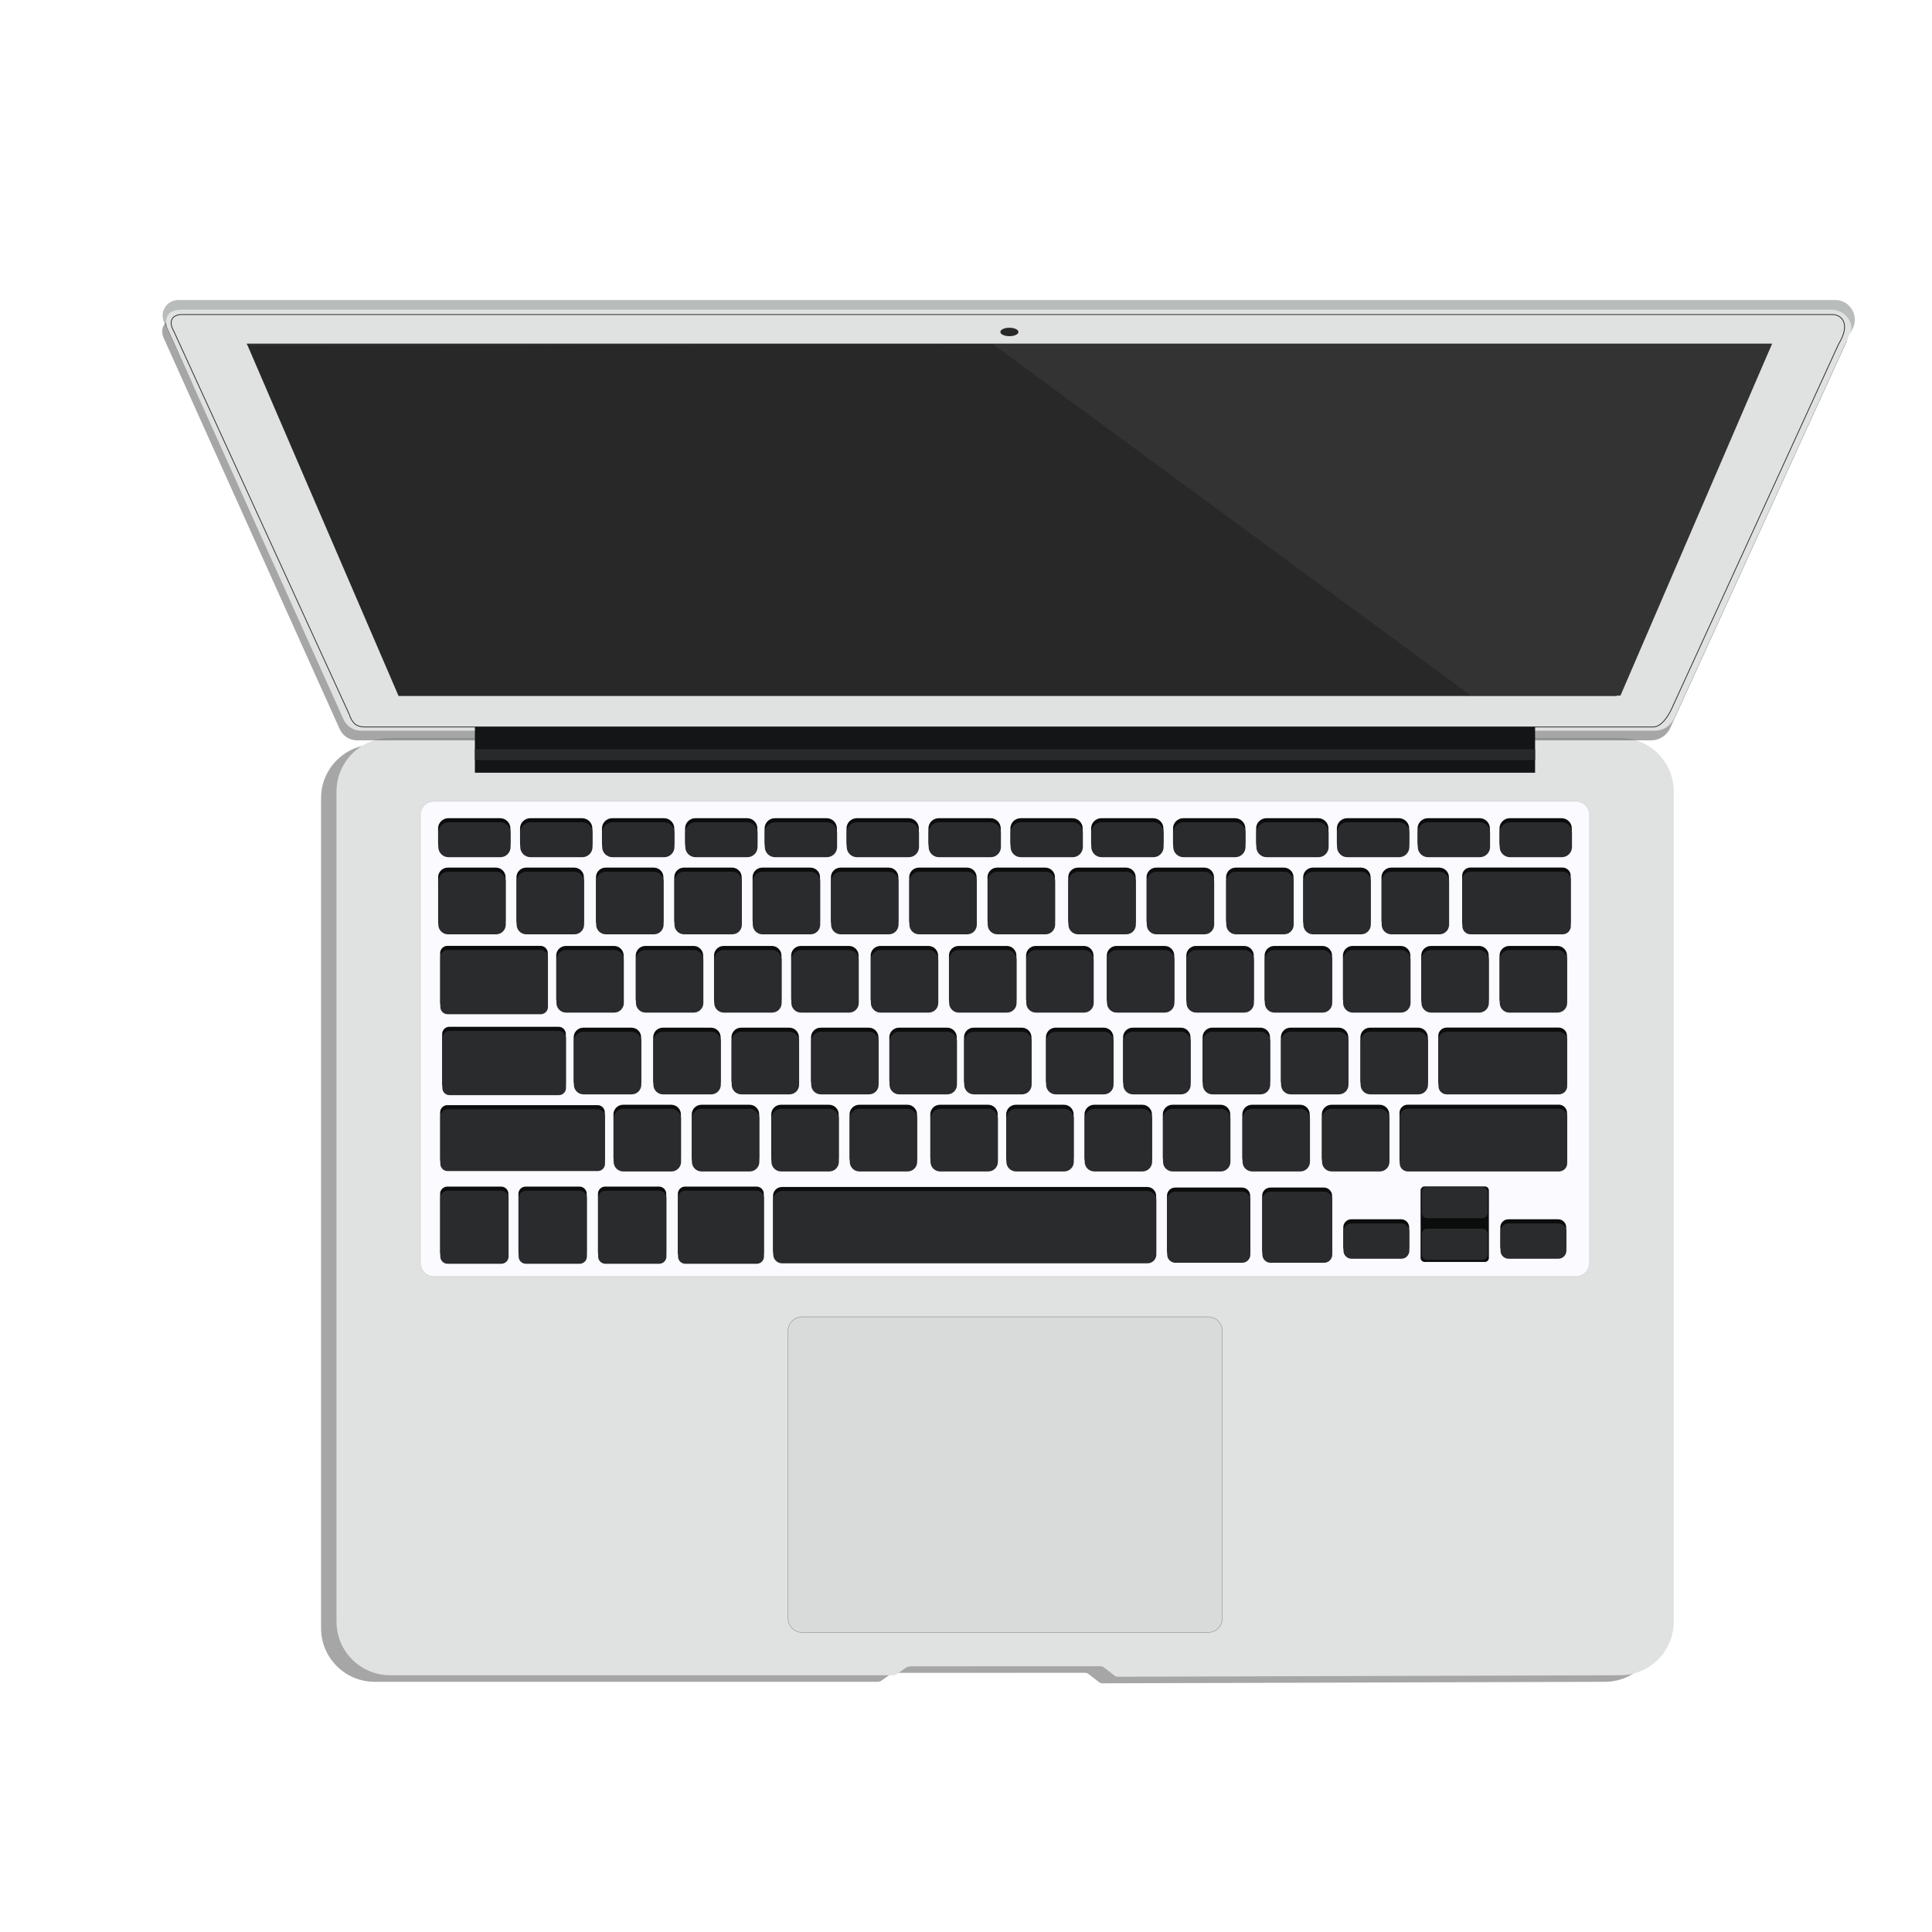 <?xml version="1.0" encoding="utf-8"?>
<!-- Generator: Adobe Illustrator 17.1.0, SVG Export Plug-In . SVG Version: 6.00 Build 0)  -->
<!DOCTYPE svg PUBLIC "-//W3C//DTD SVG 1.1//EN" "http://www.w3.org/Graphics/SVG/1.1/DTD/svg11.dtd">
<svg version="1.1" id="Layer_2" xmlns="http://www.w3.org/2000/svg" xmlns:xlink="http://www.w3.org/1999/xlink" x="0px" y="0px"
	 viewBox="0 0 5000 5000" enable-background="new 0 0 5000 5000" xml:space="preserve">
<g>
	<g opacity="0.35">
		<path d="M4153.1,4352.5l-1300,3.9c-3.2,0-6.3-1-8.8-3l-26.7-20.7c-3-2.3-6.6-3.5-10.3-3.5l-489.4,0.2c-5.4,0-10.7,1.7-15.1,4.8
			l-22.2,15.7c-2.4,1.7-5.3,2.6-8.3,2.6H969.6c-76.6,0-138.7-62.1-138.7-138.7V2065.5c0-76.6,62.1-138.7,138.7-138.7h3183.4
			c76.6,0,138.7,62.1,138.7,138.7v2148.3C4291.8,4290.4,4229.7,4352.5,4153.1,4352.5z"/>
	</g>
	<g>
		<path fill="#E0E2E1" d="M4193.1,4335.5l-1300,3.9c-3.2,0-6.3-1-8.8-3l-26.7-20.7c-3-2.3-6.6-3.5-10.3-3.5l-489.4,0.2
			c-5.4,0-10.7,1.7-15.1,4.8l-22.2,15.7c-2.4,1.7-5.3,2.6-8.3,2.6H1009.6c-76.6,0-138.7-62.1-138.7-138.7V2048.5
			c0-76.6,62.1-138.7,138.7-138.7h3183.4c76.6,0,138.7,62.1,138.7,138.7v2148.3C4331.8,4273.4,4269.7,4335.5,4193.1,4335.5z"/>
	</g>
</g>
<path fill="#D9DBDA" stroke="#7F7E7F" stroke-miterlimit="10" d="M3126.7,4224.8H2076c-20.2,0-36.6-16.4-36.6-36.6v-743.6
	c0-20.2,16.4-36.6,36.6-36.6h1050.7c20.2,0,36.6,16.4,36.6,36.6v743.6C3163.4,4208.4,3147,4224.8,3126.7,4224.8z"/>
<path fill="#FAFAFF" stroke="#C4C4C4" stroke-miterlimit="10" d="M4078.7,3303.7H1123c-19.4,0-35.1-15.7-35.1-35.1V2108.8
	c0-19.4,15.7-35.1,35.1-35.1h2955.7c19.4,0,35.1,15.7,35.1,35.1v1159.8C4113.8,3288,4098.1,3303.7,4078.7,3303.7z"/>
<path fill="#B8BCBA" d="M4713.2,989.1H496.3l-71.7-155.3c-12.4-26.8,7.2-57.4,36.7-57.4h4288.1c39.4,0,63.8,42.8,43.9,76.7
	L4713.2,989.1z"/>
<g>
	<g opacity="0.35">
		<path d="M4273.3,1916H923.9c-19,0-36.3-11.1-44.5-28.5L423.3,874.1c-3.5-7.9-4.6-16.7-2.4-25.1c6.2-22.7,29.5-22.7,49.7-22.7
			h4259.1c32.7,0,62,32.6,47.5,62.4l-455.2,996.6C4312.9,1904.1,4294,1916,4273.3,1916z"/>
	</g>
	<g>
		<path fill="#E0E2E1" d="M4283.3,1891H933.9c-19,0-36.3-11.1-44.5-28.5L433.3,849.1c-3.5-7.9-4.6-16.7-2.4-25.1
			c6.2-22.7,29.5-22.7,49.7-22.7h4259.1c32.7,0,62,32.6,47.5,62.4l-455.2,996.6C4322.9,1879.1,4304,1891,4283.3,1891z"/>
	</g>
</g>
<path fill="none" stroke="#272827" stroke-width="2" stroke-miterlimit="10" d="M4325.3,1836.2c-8.9,18.7-26.3,45.2-47,45.2H945.2
	c-0.6,0-16.3,0.7-26-7.3c-11-9.1-16-26.9-14.1-22.6L450,857.6c-19.1-33.6,5-43.5,18.3-43.5h4274.5c22.1,0.1,48.2,22.7,15.6,76.1
	L4325.3,1836.2z"/>
<polygon fill="#272827" points="4183.6,1801.2 1031.5,1801.2 638.7,889.3 4585.8,889.3 "/>
<g>
	<polygon fill="#333333" points="638.7,890.2 4585.8,890.2 4193.8,1800.2 3806.9,1800.2 2569.1,890.2 640.3,893.8 	"/>
</g>
<ellipse fill="#272827" cx="2612.3" cy="859.1" rx="23.4" ry="10.9"/>
<rect x="1229" y="1881.3" fill="#131516" width="2743.8" height="118.5"/>
<rect x="1229" y="1939" fill="#27292B" width="2743.8" height="28.1"/>
<path fill="#0B0C0C" d="M1294.4,2207.9h-134.1c-14.6,0-26.5-11.9-26.5-26.5v-37.4c0-14.6,11.9-26.5,26.5-26.5h134.1
	c14.6,0,26.5,11.9,26.5,26.5v37.4C1320.9,2196,1309.1,2207.9,1294.4,2207.9z"/>
<path fill="#0B0C0C" d="M1506.5,2207.9h-134.1c-14.6,0-26.5-11.9-26.5-26.5v-37.4c0-14.6,11.9-26.5,26.5-26.5h134.1
	c14.6,0,26.5,11.9,26.5,26.5v37.4C1533,2196,1521.1,2207.9,1506.5,2207.9z"/>
<path fill="#0B0C0C" d="M1718.5,2207.9h-134.1c-14.6,0-26.5-11.9-26.5-26.5v-37.4c0-14.6,11.9-26.5,26.5-26.5h134.1
	c14.6,0,26.5,11.9,26.5,26.5v37.4C1745,2196,1733.1,2207.9,1718.5,2207.9z"/>
<path fill="#0B0C0C" d="M1933.6,2207.9h-134.1c-14.6,0-26.5-11.9-26.5-26.5v-37.4c0-14.6,11.9-26.5,26.5-26.5h134.1
	c14.6,0,26.5,11.9,26.5,26.5v37.4C1960.1,2196,1948.3,2207.9,1933.6,2207.9z"/>
<path fill="#0B0C0C" d="M2139.4,2207.9h-134.1c-14.6,0-26.5-11.9-26.5-26.5v-37.4c0-14.6,11.9-26.5,26.5-26.5h134.1
	c14.6,0,26.5,11.9,26.5,26.5v37.4C2165.9,2196,2154,2207.9,2139.4,2207.9z"/>
<path fill="#0B0C0C" d="M2351.4,2207.9h-134.1c-14.6,0-26.5-11.9-26.5-26.5v-37.4c0-14.6,11.9-26.5,26.5-26.5h134.1
	c14.6,0,26.5,11.9,26.5,26.5v37.4C2377.9,2196,2366.1,2207.9,2351.4,2207.9z"/>
<path fill="#0B0C0C" d="M2563.4,2207.9h-134.1c-14.6,0-26.5-11.9-26.5-26.5v-37.4c0-14.6,11.9-26.5,26.5-26.5h134.1
	c14.6,0,26.5,11.9,26.5,26.5v37.4C2589.9,2196,2578.1,2207.9,2563.4,2207.9z"/>
<path fill="#0B0C0C" d="M2775.5,2207.9h-134.1c-14.6,0-26.5-11.9-26.5-26.5v-37.4c0-14.6,11.9-26.5,26.5-26.5h134.1
	c14.6,0,26.5,11.9,26.5,26.5v37.4C2802,2196,2790.1,2207.9,2775.5,2207.9z"/>
<path fill="#0B0C0C" d="M2984.4,2207.9h-134.1c-14.6,0-26.5-11.9-26.5-26.5v-37.4c0-14.6,11.9-26.5,26.5-26.5h134.1
	c14.6,0,26.5,11.9,26.5,26.5v37.4C3010.9,2196,2999,2207.9,2984.4,2207.9z"/>
<path fill="#0B0C0C" d="M3196.4,2207.9h-134.1c-14.6,0-26.5-11.9-26.5-26.5v-37.4c0-14.6,11.9-26.5,26.5-26.5h134.1
	c14.6,0,26.5,11.9,26.5,26.5v37.4C3222.9,2196,3211,2207.9,3196.4,2207.9z"/>
<path fill="#0B0C0C" d="M3411.5,2207.9h-134.1c-14.6,0-26.5-11.9-26.5-26.5v-37.4c0-14.6,11.9-26.5,26.5-26.5h134.1
	c14.6,0,26.5,11.9,26.5,26.5v37.4C3438,2196,3426.2,2207.9,3411.5,2207.9z"/>
<path fill="#0B0C0C" d="M3620.4,2207.9h-134.1c-14.6,0-26.5-11.9-26.5-26.5v-37.4c0-14.6,11.9-26.5,26.5-26.5h134.1
	c14.6,0,26.5,11.9,26.5,26.5v37.4C3646.9,2196,3635.1,2207.9,3620.4,2207.9z"/>
<path fill="#0B0C0C" d="M3829.3,2207.9h-134.1c-14.6,0-26.5-11.9-26.5-26.5v-37.4c0-14.6,11.9-26.5,26.5-26.5h134.1
	c14.6,0,26.5,11.9,26.5,26.5v37.4C3855.8,2196,3844,2207.9,3829.3,2207.9z"/>
<path fill="#0B0C0C" d="M4041.3,2207.9h-134.1c-14.6,0-26.5-11.9-26.5-26.5v-37.4c0-14.6,11.9-26.5,26.5-26.5h134.1
	c14.6,0,26.5,11.9,26.5,26.5v37.4C4067.9,2196,4056,2207.9,4041.3,2207.9z"/>
<path fill="#0B0C0C" d="M1283.5,2407.4h-124.7c-13.8,0-24.9-11.2-24.9-24.9v-112.2c0-13.8,11.2-24.9,24.9-24.9h124.7
	c13.8,0,24.9,11.2,24.9,24.9v112.2C1308.5,2396.2,1297.3,2407.4,1283.5,2407.4z"/>
<path fill="#0B0C0C" d="M2145.6,3021.1h-124.7c-13.8,0-24.9-11.2-24.9-24.9v-112.2c0-13.8,11.2-24.9,24.9-24.9h124.7
	c13.8,0,24.9,11.2,24.9,24.9v112.2C2170.6,3010,2159.4,3021.1,2145.6,3021.1z"/>
<path fill="#0B0C0C" d="M1939.9,3021.1h-124.7c-13.8,0-24.9-11.2-24.9-24.9v-112.2c0-13.8,11.2-24.9,24.9-24.9h124.7
	c13.8,0,24.9,11.2,24.9,24.9v112.2C1964.8,3010,1953.6,3021.1,1939.9,3021.1z"/>
<path fill="#0B0C0C" d="M1737.2,3021.1h-124.7c-13.8,0-24.9-11.2-24.9-24.9v-112.2c0-13.8,11.2-24.9,24.9-24.9h124.7
	c13.8,0,24.9,11.2,24.9,24.9v112.2C1762.1,3010,1751,3021.1,1737.2,3021.1z"/>
<path fill="#0B0C0C" d="M3670.3,2821.6h-124.7c-13.8,0-24.9-11.2-24.9-24.9v-112.2c0-13.8,11.2-24.9,24.9-24.9h124.7
	c13.8,0,24.9,11.2,24.9,24.9v112.2C3695.3,2810.4,3684.1,2821.6,3670.3,2821.6z"/>
<path fill="#0B0C0C" d="M3464.5,2821.6h-124.7c-13.8,0-24.9-11.2-24.9-24.9v-112.2c0-13.8,11.2-24.9,24.9-24.9h124.7
	c13.8,0,24.9,11.2,24.9,24.9v112.2C3489.5,2810.4,3478.3,2821.6,3464.5,2821.6z"/>
<path fill="#0B0C0C" d="M3261.9,2821.6h-124.7c-13.8,0-24.9-11.2-24.9-24.9v-112.2c0-13.8,11.2-24.9,24.9-24.9h124.7
	c13.8,0,24.9,11.2,24.9,24.9v112.2C3286.8,2810.4,3275.6,2821.6,3261.9,2821.6z"/>
<path fill="#0B0C0C" d="M3056.1,2821.6h-124.7c-13.8,0-24.9-11.2-24.9-24.9v-112.2c0-13.8,11.2-24.9,24.9-24.9h124.7
	c13.8,0,24.9,11.2,24.9,24.9v112.2C3081,2810.4,3069.9,2821.6,3056.1,2821.6z"/>
<path fill="#0B0C0C" d="M2856.5,2821.6h-124.7c-13.8,0-24.9-11.2-24.9-24.9v-112.2c0-13.8,11.2-24.9,24.9-24.9h124.7
	c13.8,0,24.9,11.2,24.9,24.9v112.2C2881.5,2810.4,2870.3,2821.6,2856.5,2821.6z"/>
<path fill="#0B0C0C" d="M2644.5,2821.6h-124.7c-13.8,0-24.9-11.2-24.9-24.9v-112.2c0-13.8,11.2-24.9,24.9-24.9h124.7
	c13.8,0,24.9,11.2,24.9,24.9v112.2C2669.5,2810.4,2658.3,2821.6,2644.5,2821.6z"/>
<path fill="#0B0C0C" d="M2248.5,2821.6h-124.7c-13.8,0-24.9-11.2-24.9-24.9v-112.2c0-13.8,11.2-24.9,24.9-24.9h124.7
	c13.8,0,24.9,11.2,24.9,24.9v112.2C2273.5,2810.4,2262.3,2821.6,2248.5,2821.6z"/>
<path fill="#0B0C0C" d="M2042.7,2821.6H1918c-13.8,0-24.9-11.2-24.9-24.9v-112.2c0-13.8,11.2-24.9,24.9-24.9h124.7
	c13.8,0,24.9,11.2,24.9,24.9v112.2C2067.7,2810.4,2056.5,2821.6,2042.7,2821.6z"/>
<path fill="#0B0C0C" d="M1840.1,2821.6h-124.7c-13.8,0-24.9-11.2-24.9-24.9v-112.2c0-13.8,11.2-24.9,24.9-24.9h124.7
	c13.8,0,24.9,11.2,24.9,24.9v112.2C1865,2810.4,1853.9,2821.6,1840.1,2821.6z"/>
<path fill="#0B0C0C" d="M1634.3,2821.6h-124.7c-13.8,0-24.9-11.2-24.9-24.9v-112.2c0-13.8,11.2-24.9,24.9-24.9h124.7
	c13.8,0,24.9,11.2,24.9,24.9v112.2C1659.2,2810.4,1648.1,2821.6,1634.3,2821.6z"/>
<path fill="#0B0C0C" d="M4030.4,2610.1h-124.7c-13.8,0-24.9-11.2-24.9-24.9v-112.2c0-13.8,11.2-24.9,24.9-24.9h124.7
	c13.8,0,24.9,11.2,24.9,24.9v112.2C4055.4,2598.9,4044.2,2610.1,4030.4,2610.1z"/>
<path fill="#0B0C0C" d="M3827.8,2610.1h-124.7c-13.8,0-24.9-11.2-24.9-24.9v-112.2c0-13.8,11.2-24.9,24.9-24.9h124.7
	c13.8,0,24.9,11.2,24.9,24.9v112.2C3852.7,2598.9,3841.5,2610.1,3827.8,2610.1z"/>
<path fill="#0B0C0C" d="M3625.1,2610.1h-124.7c-13.8,0-24.9-11.2-24.9-24.9v-112.2c0-13.8,11.2-24.9,24.9-24.9h124.7
	c13.8,0,24.9,11.2,24.9,24.9v112.2C3650,2598.9,3638.9,2610.1,3625.1,2610.1z"/>
<path fill="#0B0C0C" d="M3422.4,2610.1h-124.7c-13.8,0-24.9-11.2-24.9-24.9v-112.2c0-13.8,11.2-24.9,24.9-24.9h124.7
	c13.8,0,24.9,11.2,24.9,24.9v112.2C3447.4,2598.9,3436.2,2610.1,3422.4,2610.1z"/>
<path fill="#0B0C0C" d="M3219.8,2610.1h-124.7c-13.8,0-24.9-11.2-24.9-24.9v-112.2c0-13.8,11.2-24.9,24.9-24.9h124.7
	c13.8,0,24.9,11.2,24.9,24.9v112.2C3244.7,2598.9,3233.5,2610.1,3219.8,2610.1z"/>
<path fill="#0B0C0C" d="M3014,2610.1h-124.7c-13.8,0-24.9-11.2-24.9-24.9v-112.2c0-13.8,11.2-24.9,24.9-24.9H3014
	c13.8,0,24.9,11.2,24.9,24.9v112.2C3038.9,2598.9,3027.8,2610.1,3014,2610.1z"/>
<path fill="#0B0C0C" d="M2805.1,2610.1h-124.7c-13.8,0-24.9-11.2-24.9-24.9v-112.2c0-13.8,11.2-24.9,24.9-24.9h124.7
	c13.8,0,24.9,11.2,24.9,24.9v112.2C2830,2598.9,2818.9,2610.1,2805.1,2610.1z"/>
<path fill="#0B0C0C" d="M2605.5,2610.1h-124.7c-13.8,0-24.9-11.2-24.9-24.9v-112.2c0-13.8,11.2-24.9,24.9-24.9h124.7
	c13.8,0,24.9,11.2,24.9,24.9v112.2C2630.5,2598.9,2619.3,2610.1,2605.5,2610.1z"/>
<path fill="#0B0C0C" d="M2402.9,2610.1h-124.7c-13.8,0-24.9-11.2-24.9-24.9v-112.2c0-13.8,11.2-24.9,24.9-24.9h124.7
	c13.8,0,24.9,11.2,24.9,24.9v112.2C2427.8,2598.9,2416.6,2610.1,2402.9,2610.1z"/>
<path fill="#0B0C0C" d="M2197.1,2610.1h-124.7c-13.8,0-24.9-11.2-24.9-24.9v-112.2c0-13.8,11.2-24.9,24.9-24.9h124.7
	c13.8,0,24.9,11.2,24.9,24.9v112.2C2222,2598.9,2210.9,2610.1,2197.1,2610.1z"/>
<path fill="#0B0C0C" d="M1997.5,2610.1h-124.7c-13.8,0-24.9-11.2-24.9-24.9v-112.2c0-13.8,11.2-24.9,24.9-24.9h124.7
	c13.8,0,24.9,11.2,24.9,24.9v112.2C2022.5,2598.9,2011.3,2610.1,1997.5,2610.1z"/>
<path fill="#0B0C0C" d="M1794.9,2610.1h-124.7c-13.8,0-24.9-11.2-24.9-24.9v-112.2c0-13.8,11.2-24.9,24.9-24.9h124.7
	c13.8,0,24.9,11.2,24.9,24.9v112.2C1819.8,2598.9,1808.6,2610.1,1794.9,2610.1z"/>
<path fill="#0B0C0C" d="M1589.1,2610.1h-124.7c-13.8,0-24.9-11.2-24.9-24.9v-112.2c0-13.8,11.2-24.9,24.9-24.9h124.7
	c13.8,0,24.9,11.2,24.9,24.9v112.2C1614,2598.9,1602.9,2610.1,1589.1,2610.1z"/>
<path fill="#0B0C0C" d="M3724.9,2407.4h-124.7c-13.8,0-24.9-11.2-24.9-24.9v-112.2c0-13.8,11.2-24.9,24.9-24.9h124.7
	c13.8,0,24.9,11.2,24.9,24.9v112.2C3749.8,2396.2,3738.7,2407.4,3724.9,2407.4z"/>
<path fill="#0B0C0C" d="M3522.2,2407.4h-124.7c-13.8,0-24.9-11.2-24.9-24.9v-112.2c0-13.8,11.2-24.9,24.9-24.9h124.7
	c13.8,0,24.9,11.2,24.9,24.9v112.2C3547.2,2396.2,3536,2407.4,3522.2,2407.4z"/>
<path fill="#0B0C0C" d="M3322.7,2407.4h-124.7c-13.8,0-24.9-11.2-24.9-24.9v-112.2c0-13.8,11.2-24.9,24.9-24.9h124.7
	c13.8,0,24.9,11.2,24.9,24.9v112.2C3347.6,2396.2,3336.4,2407.4,3322.7,2407.4z"/>
<path fill="#0B0C0C" d="M3116.9,2407.4h-124.7c-13.8,0-24.9-11.2-24.9-24.9v-112.2c0-13.8,11.2-24.9,24.9-24.9h124.7
	c13.8,0,24.9,11.2,24.9,24.9v112.2C3141.8,2396.2,3130.7,2407.4,3116.9,2407.4z"/>
<path fill="#0B0C0C" d="M2914.2,2407.4h-124.7c-13.8,0-24.9-11.2-24.9-24.9v-112.2c0-13.8,11.2-24.9,24.9-24.9h124.7
	c13.8,0,24.9,11.2,24.9,24.9v112.2C2939.2,2396.2,2928,2407.4,2914.2,2407.4z"/>
<path fill="#0B0C0C" d="M2705.3,2407.4h-124.7c-13.8,0-24.9-11.2-24.9-24.9v-112.2c0-13.8,11.2-24.9,24.9-24.9h124.7
	c13.8,0,24.9,11.2,24.9,24.9v112.2C2730.3,2396.2,2719.1,2407.4,2705.3,2407.4z"/>
<path fill="#0B0C0C" d="M2502.6,2407.4h-124.7c-13.8,0-24.9-11.2-24.9-24.9v-112.2c0-13.8,11.2-24.9,24.9-24.9h124.7
	c13.8,0,24.9,11.2,24.9,24.9v112.2C2527.6,2396.2,2516.4,2407.4,2502.6,2407.4z"/>
<path fill="#0B0C0C" d="M2300,2407.4h-124.7c-13.8,0-24.9-11.2-24.9-24.9v-112.2c0-13.8,11.2-24.9,24.9-24.9H2300
	c13.8,0,24.9,11.2,24.9,24.9v112.2C2324.9,2396.2,2313.7,2407.4,2300,2407.4z"/>
<path fill="#0B0C0C" d="M2097.3,2407.4h-124.7c-13.8,0-24.9-11.2-24.9-24.9v-112.2c0-13.8,11.2-24.9,24.9-24.9h124.7
	c13.8,0,24.9,11.2,24.9,24.9v112.2C2122.3,2396.2,2111.1,2407.4,2097.3,2407.4z"/>
<path fill="#0B0C0C" d="M1894.6,2407.4h-124.7c-13.8,0-24.9-11.2-24.9-24.9v-112.2c0-13.8,11.2-24.9,24.9-24.9h124.7
	c13.8,0,24.9,11.2,24.9,24.9v112.2C1919.6,2396.2,1908.4,2407.4,1894.6,2407.4z"/>
<path fill="#0B0C0C" d="M1692,2407.4h-124.7c-13.8,0-24.9-11.2-24.9-24.9v-112.2c0-13.8,11.2-24.9,24.9-24.9H1692
	c13.8,0,24.9,11.2,24.9,24.9v112.2C1716.9,2396.2,1705.7,2407.4,1692,2407.4z"/>
<path fill="#0B0C0C" d="M1486.2,2407.4h-124.7c-13.8,0-24.9-11.2-24.9-24.9v-112.2c0-13.8,11.2-24.9,24.9-24.9h124.7
	c13.8,0,24.9,11.2,24.9,24.9v112.2C1511.1,2396.2,1500,2407.4,1486.2,2407.4z"/>
<path fill="#0B0C0C" d="M2451.2,2821.6h-124.7c-13.8,0-24.9-11.2-24.9-24.9v-112.2c0-13.8,11.2-24.9,24.9-24.9h124.7
	c13.8,0,24.9,11.2,24.9,24.9v112.2C2476.1,2810.4,2465,2821.6,2451.2,2821.6z"/>
<path fill="#0B0C0C" d="M3570.5,3021.1h-124.7c-13.8,0-24.9-11.2-24.9-24.9v-112.2c0-13.8,11.2-24.9,24.9-24.9h124.7
	c13.8,0,24.9,11.2,24.9,24.9v112.2C3595.5,3010,3584.3,3021.1,3570.5,3021.1z"/>
<path fill="#0B0C0C" d="M3364.8,3021.1H3240c-13.8,0-24.9-11.2-24.9-24.9v-112.2c0-13.8,11.2-24.9,24.9-24.9h124.7
	c13.8,0,24.9,11.2,24.9,24.9v112.2C3389.7,3010,3378.5,3021.1,3364.8,3021.1z"/>
<path fill="#0B0C0C" d="M3159,3021.1h-124.7c-13.8,0-24.9-11.2-24.9-24.9v-112.2c0-13.8,11.2-24.9,24.9-24.9H3159
	c13.8,0,24.9,11.2,24.9,24.9v112.2C3183.9,3010,3172.7,3021.1,3159,3021.1z"/>
<path fill="#0B0C0C" d="M2956.3,3021.1h-124.7c-13.8,0-24.9-11.2-24.9-24.9v-112.2c0-13.8,11.2-24.9,24.9-24.9h124.7
	c13.8,0,24.9,11.2,24.9,24.9v112.2C2981.2,3010,2970.1,3021.1,2956.3,3021.1z"/>
<path fill="#0B0C0C" d="M2753.6,3021.1h-124.7c-13.8,0-24.9-11.2-24.9-24.9v-112.2c0-13.8,11.2-24.9,24.9-24.9h124.7
	c13.8,0,24.9,11.2,24.9,24.9v112.2C2778.6,3010,2767.4,3021.1,2753.6,3021.1z"/>
<path fill="#0B0C0C" d="M2557.2,3021.1h-124.7c-13.8,0-24.9-11.2-24.9-24.9v-112.2c0-13.8,11.2-24.9,24.9-24.9h124.7
	c13.8,0,24.9,11.2,24.9,24.9v112.2C2582.1,3010,2571,3021.1,2557.2,3021.1z"/>
<path fill="#0B0C0C" d="M2348.3,3021.1h-124.7c-13.8,0-24.9-11.2-24.9-24.9v-112.2c0-13.8,11.2-24.9,24.9-24.9h124.7
	c13.8,0,24.9,11.2,24.9,24.9v112.2C2373.2,3010,2362.1,3021.1,2348.3,3021.1z"/>
<path fill="#0B0C0C" d="M2969.1,3259h-945.5c-12.7,0-23-10.3-23-23v-141.1c0-12.7,10.3-23,23-23h945.5c12.7,0,23,10.3,23,23V3236
	C2992.1,3248.7,2981.8,3259,2969.1,3259z"/>
<path fill="#0B0C0C" d="M1398.9,2614.2h-241.1c-10.3,0-18.7-8.4-18.7-18.7v-128.9c0-10.3,8.4-18.7,18.7-18.7h241.1
	c10.3,0,18.7,8.4,18.7,18.7v128.9C1417.6,2605.9,1409.2,2614.2,1398.9,2614.2z"/>
<path fill="#0B0C0C" d="M1446.1,2823.7h-283.6c-10.1,0-18.2-8.4-18.2-18.7v-128.9c0-10.3,8.2-18.7,18.2-18.7h283.6
	c10.1,0,18.2,8.4,18.2,18.7V2805C1464.4,2815.3,1456.2,2823.7,1446.1,2823.7z"/>
<path fill="#0B0C0C" d="M1546.5,3020.1h-388.7c-10.3,0-18.7-8.4-18.7-18.7v-122.6c0-10.3,8.4-18.7,18.7-18.7h388.7
	c10.3,0,18.7,8.4,18.7,18.7v122.6C1565.2,3011.7,1556.8,3020.1,1546.5,3020.1z"/>
<path fill="#0B0C0C" d="M1297,3260h-139.3c-10.3,0-18.7-8.4-18.7-18.7v-151.7c0-10.3,8.4-18.7,18.7-18.7H1297
	c10.3,0,18.7,8.4,18.7,18.7v151.7C1315.7,3251.6,1307.4,3260,1297,3260z"/>
<path fill="#0B0C0C" d="M1705.5,3260h-139.3c-10.3,0-18.7-8.4-18.7-18.7v-151.7c0-10.3,8.4-18.7,18.7-18.7h139.3
	c10.3,0,18.7,8.4,18.7,18.7v151.7C1724.2,3251.6,1715.8,3260,1705.5,3260z"/>
<path fill="#0B0C0C" d="M1499.7,3260h-139.3c-10.3,0-18.7-8.4-18.7-18.7v-151.7c0-10.3,8.4-18.7,18.7-18.7h139.3
	c10.3,0,18.7,8.4,18.7,18.7v151.7C1518.4,3251.6,1510,3260,1499.7,3260z"/>
<path fill="#0B0C0C" d="M1958,3260h-185c-10.3,0-18.7-8.4-18.7-18.7v-151.7c0-10.3,8.4-18.7,18.7-18.7h185
	c10.3,0,18.7,8.4,18.7,18.7v151.7C1976.7,3251.6,1968.4,3260,1958,3260z"/>
<path fill="#0B0C0C" d="M4043.7,2407.4h-238.5c-11.6,0-21.1-9.4-21.1-21.1v-120c0-11.6,9.4-21.1,21.1-21.1h238.5
	c11.6,0,21.1,9.4,21.1,21.1v120C4064.7,2398,4055.3,2407.4,4043.7,2407.4z"/>
<path fill="#0B0C0C" d="M4033.7,2821.6h-289.8c-12,0-21.6-9.4-21.6-21.1v-120c0-11.6,9.7-21.1,21.6-21.1h289.8
	c12,0,21.6,9.4,21.6,21.1v120C4055.4,2812.2,4045.7,2821.6,4033.7,2821.6z"/>
<path fill="#0B0C0C" d="M4034.3,3021.1h-391.3c-11.6,0-21.1-9.4-21.1-21.1v-120c0-11.6,9.4-21.1,21.1-21.1h391.3
	c11.6,0,21.1,9.4,21.1,21.1v120C4055.4,3011.7,4045.9,3021.1,4034.3,3021.1z"/>
<path fill="#0B0C0C" d="M3214.3,3257.4h-173c-11.6,0-21.1-9.4-21.1-21.1v-141.8c0-11.6,9.4-21.1,21.1-21.1h173
	c11.6,0,21.1,9.4,21.1,21.1v141.8C3235.4,3248,3225.9,3257.4,3214.3,3257.4z"/>
<path fill="#0B0C0C" d="M3426.3,3257.4h-138.7c-11.6,0-21.1-9.4-21.1-21.1v-141.8c0-11.6,9.4-21.1,21.1-21.1h138.7
	c11.6,0,21.1,9.4,21.1,21.1v141.8C3447.4,3248,3437.9,3257.4,3426.3,3257.4z"/>
<path fill="#0B0C0C" d="M4032.5,3247h-128.9c-11.5,0-20.8-9.3-20.8-20.8v-49.9c0-11.5,9.3-20.8,20.8-20.8h128.9
	c11.5,0,20.8,9.3,20.8,20.8v49.9C4053.3,3237.7,4044,3247,4032.5,3247z"/>
<path fill="#0B0C0C" d="M3626.1,3247h-128.9c-11.5,0-20.8-9.3-20.8-20.8v-49.9c0-11.5,9.3-20.8,20.8-20.8h128.9
	c11.5,0,20.8,9.3,20.8,20.8v49.9C3646.9,3237.7,3637.6,3247,3626.1,3247z"/>
<path fill="#0B0C0C" d="M3842.8,3265.9h-155.9c-5.7,0-10.4-4.7-10.4-10.4v-174.6c0-5.7,4.7-10.4,10.4-10.4h155.9
	c5.7,0,10.4,4.7,10.4,10.4v174.6C3853.2,3261.3,3848.6,3265.9,3842.8,3265.9z"/>
<path fill="#292B2C" d="M1294.9,2218.4h-134.1c-14.6,0-26.5-11.9-26.5-26.5v-37.4c0-14.6,11.9-26.5,26.5-26.5h134.1
	c14.6,0,26.5,11.9,26.5,26.5v37.4C1321.4,2206.6,1309.6,2218.4,1294.9,2218.4z"/>
<path fill="#292B2C" d="M1507,2218.4h-134.1c-14.6,0-26.5-11.9-26.5-26.5v-37.4c0-14.6,11.9-26.5,26.5-26.5H1507
	c14.6,0,26.5,11.9,26.5,26.5v37.4C1533.5,2206.6,1521.6,2218.4,1507,2218.4z"/>
<path fill="#292B2C" d="M1719,2218.4h-134.1c-14.6,0-26.5-11.9-26.5-26.5v-37.4c0-14.6,11.9-26.5,26.5-26.5H1719
	c14.6,0,26.5,11.9,26.5,26.5v37.4C1745.5,2206.6,1733.6,2218.4,1719,2218.4z"/>
<path fill="#292B2C" d="M1934.1,2218.4H1800c-14.6,0-26.5-11.9-26.5-26.5v-37.4c0-14.6,11.9-26.5,26.5-26.5h134.1
	c14.6,0,26.5,11.9,26.5,26.5v37.4C1960.6,2206.6,1948.7,2218.4,1934.1,2218.4z"/>
<path fill="#292B2C" d="M2139.9,2218.4h-134.1c-14.6,0-26.5-11.9-26.5-26.5v-37.4c0-14.6,11.9-26.5,26.5-26.5h134.1
	c14.6,0,26.5,11.9,26.5,26.5v37.4C2166.4,2206.6,2154.5,2218.4,2139.9,2218.4z"/>
<path fill="#292B2C" d="M2351.9,2218.4h-134.1c-14.6,0-26.5-11.9-26.5-26.5v-37.4c0-14.6,11.9-26.5,26.5-26.5h134.1
	c14.6,0,26.5,11.9,26.5,26.5v37.4C2378.4,2206.6,2366.6,2218.4,2351.9,2218.4z"/>
<path fill="#292B2C" d="M2563.9,2218.4h-134.1c-14.6,0-26.5-11.9-26.5-26.5v-37.4c0-14.6,11.9-26.5,26.5-26.5h134.1
	c14.6,0,26.5,11.9,26.5,26.5v37.4C2590.4,2206.6,2578.6,2218.4,2563.9,2218.4z"/>
<path fill="#292B2C" d="M2776,2218.4h-134.1c-14.6,0-26.5-11.9-26.5-26.5v-37.4c0-14.6,11.9-26.5,26.5-26.5H2776
	c14.6,0,26.5,11.9,26.5,26.5v37.4C2802.5,2206.6,2790.6,2218.4,2776,2218.4z"/>
<path fill="#292B2C" d="M2984.9,2218.4h-134.1c-14.6,0-26.5-11.9-26.5-26.5v-37.4c0-14.6,11.9-26.5,26.5-26.5h134.1
	c14.6,0,26.5,11.9,26.5,26.5v37.4C3011.4,2206.6,2999.5,2218.4,2984.9,2218.4z"/>
<path fill="#292B2C" d="M3196.9,2218.4h-134.1c-14.6,0-26.5-11.9-26.5-26.5v-37.4c0-14.6,11.9-26.5,26.5-26.5h134.1
	c14.6,0,26.5,11.9,26.5,26.5v37.4C3223.4,2206.6,3211.5,2218.4,3196.9,2218.4z"/>
<path fill="#292B2C" d="M3412,2218.4h-134.1c-14.6,0-26.5-11.9-26.5-26.5v-37.4c0-14.6,11.9-26.5,26.5-26.5H3412
	c14.6,0,26.5,11.9,26.5,26.5v37.4C3438.5,2206.6,3426.7,2218.4,3412,2218.4z"/>
<path fill="#292B2C" d="M3620.9,2218.4h-134.1c-14.6,0-26.5-11.9-26.5-26.5v-37.4c0-14.6,11.9-26.5,26.5-26.5h134.1
	c14.6,0,26.5,11.9,26.5,26.5v37.4C3647.4,2206.6,3635.6,2218.4,3620.9,2218.4z"/>
<path fill="#292B2C" d="M3829.8,2218.4h-134.1c-14.6,0-26.5-11.9-26.5-26.5v-37.4c0-14.6,11.9-26.5,26.5-26.5h134.1
	c14.6,0,26.5,11.9,26.5,26.5v37.4C3856.3,2206.6,3844.5,2218.4,3829.8,2218.4z"/>
<path fill="#292B2C" d="M4041.8,2218.4h-134.1c-14.6,0-26.5-11.9-26.5-26.5v-37.4c0-14.6,11.9-26.5,26.5-26.5h134.1
	c14.6,0,26.5,11.9,26.5,26.5v37.4C4068.3,2206.6,4056.5,2218.4,4041.8,2218.4z"/>
<path fill="#292B2C" d="M1284,2418h-124.7c-13.8,0-24.9-11.2-24.9-24.9v-112.2c0-13.8,11.2-24.9,24.9-24.9H1284
	c13.8,0,24.9,11.2,24.9,24.9V2393C1309,2406.8,1297.8,2418,1284,2418z"/>
<path fill="#292B2C" d="M2146.1,3031.7h-124.7c-13.8,0-24.9-11.2-24.9-24.9v-112.2c0-13.8,11.2-24.9,24.9-24.9h124.7
	c13.8,0,24.9,11.2,24.9,24.9v112.2C2171.1,3020.5,2159.9,3031.7,2146.1,3031.7z"/>
<path fill="#292B2C" d="M1940.3,3031.7h-124.7c-13.8,0-24.9-11.2-24.9-24.9v-112.2c0-13.8,11.2-24.9,24.9-24.9h124.7
	c13.8,0,24.9,11.2,24.9,24.9v112.2C1965.3,3020.5,1954.1,3031.7,1940.3,3031.7z"/>
<path fill="#292B2C" d="M1737.7,3031.7H1613c-13.8,0-24.9-11.2-24.9-24.9v-112.2c0-13.8,11.2-24.9,24.9-24.9h124.7
	c13.8,0,24.9,11.2,24.9,24.9v112.2C1762.6,3020.5,1751.5,3031.7,1737.7,3031.7z"/>
<path fill="#292B2C" d="M3670.8,2832.2h-124.7c-13.8,0-24.9-11.2-24.9-24.9V2695c0-13.8,11.2-24.9,24.9-24.9h124.7
	c13.8,0,24.9,11.2,24.9,24.9v112.2C3695.8,2821,3684.6,2832.2,3670.8,2832.2z"/>
<path fill="#292B2C" d="M3465,2832.2h-124.7c-13.8,0-24.9-11.2-24.9-24.9V2695c0-13.8,11.2-24.9,24.9-24.9H3465
	c13.8,0,24.9,11.2,24.9,24.9v112.2C3490,2821,3478.8,2832.2,3465,2832.2z"/>
<path fill="#292B2C" d="M3262.4,2832.2h-124.7c-13.8,0-24.9-11.2-24.9-24.9V2695c0-13.8,11.2-24.9,24.9-24.9h124.7
	c13.8,0,24.9,11.2,24.9,24.9v112.2C3287.3,2821,3276.1,2832.2,3262.4,2832.2z"/>
<path fill="#292B2C" d="M3056.6,2832.2h-124.7c-13.8,0-24.9-11.2-24.9-24.9V2695c0-13.8,11.2-24.9,24.9-24.9h124.7
	c13.8,0,24.9,11.2,24.9,24.9v112.2C3081.5,2821,3070.3,2832.2,3056.6,2832.2z"/>
<path fill="#292B2C" d="M2857,2832.2h-124.7c-13.8,0-24.9-11.2-24.9-24.9V2695c0-13.8,11.2-24.9,24.9-24.9H2857
	c13.8,0,24.9,11.2,24.9,24.9v112.2C2882,2821,2870.8,2832.2,2857,2832.2z"/>
<path fill="#292B2C" d="M2645,2832.2h-124.7c-13.8,0-24.9-11.2-24.9-24.9V2695c0-13.8,11.2-24.9,24.9-24.9H2645
	c13.8,0,24.9,11.2,24.9,24.9v112.2C2669.9,2821,2658.8,2832.2,2645,2832.2z"/>
<path fill="#292B2C" d="M2249,2832.2h-124.7c-13.8,0-24.9-11.2-24.9-24.9V2695c0-13.8,11.2-24.9,24.9-24.9H2249
	c13.8,0,24.9,11.2,24.9,24.9v112.2C2274,2821,2262.8,2832.2,2249,2832.2z"/>
<path fill="#292B2C" d="M2043.2,2832.2h-124.7c-13.8,0-24.9-11.2-24.9-24.9V2695c0-13.8,11.2-24.9,24.9-24.9h124.7
	c13.8,0,24.9,11.2,24.9,24.9v112.2C2068.2,2821,2057,2832.2,2043.2,2832.2z"/>
<path fill="#292B2C" d="M1840.6,2832.2h-124.7c-13.8,0-24.9-11.2-24.9-24.9V2695c0-13.8,11.2-24.9,24.9-24.9h124.7
	c13.8,0,24.9,11.2,24.9,24.9v112.2C1865.5,2821,1854.3,2832.2,1840.6,2832.2z"/>
<path fill="#292B2C" d="M1634.8,2832.2h-124.7c-13.8,0-24.9-11.2-24.9-24.9V2695c0-13.8,11.2-24.9,24.9-24.9h124.7
	c13.8,0,24.9,11.2,24.9,24.9v112.2C1659.7,2821,1648.6,2832.2,1634.8,2832.2z"/>
<path fill="#292B2C" d="M4030.9,2620.6h-124.7c-13.8,0-24.9-11.2-24.9-24.9v-112.2c0-13.8,11.2-24.9,24.9-24.9h124.7
	c13.8,0,24.9,11.2,24.9,24.9v112.2C4055.9,2609.5,4044.7,2620.6,4030.9,2620.6z"/>
<path fill="#292B2C" d="M3828.3,2620.6h-124.7c-13.8,0-24.9-11.2-24.9-24.9v-112.2c0-13.8,11.2-24.9,24.9-24.9h124.7
	c13.8,0,24.9,11.2,24.9,24.9v112.2C3853.2,2609.5,3842,2620.6,3828.3,2620.6z"/>
<path fill="#292B2C" d="M3625.6,2620.6h-124.7c-13.8,0-24.9-11.2-24.9-24.9v-112.2c0-13.8,11.2-24.9,24.9-24.9h124.7
	c13.8,0,24.9,11.2,24.9,24.9v112.2C3650.5,2609.5,3639.4,2620.6,3625.6,2620.6z"/>
<path fill="#292B2C" d="M3422.9,2620.6h-124.7c-13.8,0-24.9-11.2-24.9-24.9v-112.2c0-13.8,11.2-24.9,24.9-24.9h124.7
	c13.8,0,24.9,11.2,24.9,24.9v112.2C3447.9,2609.5,3436.7,2620.6,3422.9,2620.6z"/>
<path fill="#292B2C" d="M3220.3,2620.6h-124.7c-13.8,0-24.9-11.2-24.9-24.9v-112.2c0-13.8,11.2-24.9,24.9-24.9h124.7
	c13.8,0,24.9,11.2,24.9,24.9v112.2C3245.2,2609.5,3234,2620.6,3220.3,2620.6z"/>
<path fill="#292B2C" d="M3014.5,2620.6h-124.7c-13.8,0-24.9-11.2-24.9-24.9v-112.2c0-13.8,11.2-24.9,24.9-24.9h124.7
	c13.8,0,24.9,11.2,24.9,24.9v112.2C3039.4,2609.5,3028.3,2620.6,3014.5,2620.6z"/>
<path fill="#292B2C" d="M2805.6,2620.6h-124.7c-13.8,0-24.9-11.2-24.9-24.9v-112.2c0-13.8,11.2-24.9,24.9-24.9h124.7
	c13.8,0,24.9,11.2,24.9,24.9v112.2C2830.5,2609.5,2819.4,2620.6,2805.6,2620.6z"/>
<path fill="#292B2C" d="M2606,2620.6h-124.7c-13.8,0-24.9-11.2-24.9-24.9v-112.2c0-13.8,11.2-24.9,24.9-24.9H2606
	c13.8,0,24.9,11.2,24.9,24.9v112.2C2631,2609.5,2619.8,2620.6,2606,2620.6z"/>
<path fill="#292B2C" d="M2403.4,2620.6h-124.7c-13.8,0-24.9-11.2-24.9-24.9v-112.2c0-13.8,11.2-24.9,24.9-24.9h124.7
	c13.8,0,24.9,11.2,24.9,24.9v112.2C2428.3,2609.5,2417.1,2620.6,2403.4,2620.6z"/>
<path fill="#292B2C" d="M2197.6,2620.6h-124.7c-13.8,0-24.9-11.2-24.9-24.9v-112.2c0-13.8,11.2-24.9,24.9-24.9h124.7
	c13.8,0,24.9,11.2,24.9,24.9v112.2C2222.5,2609.5,2211.4,2620.6,2197.6,2620.6z"/>
<path fill="#292B2C" d="M1998,2620.6h-124.7c-13.8,0-24.9-11.2-24.9-24.9v-112.2c0-13.8,11.2-24.9,24.9-24.9H1998
	c13.8,0,24.9,11.2,24.9,24.9v112.2C2023,2609.5,2011.8,2620.6,1998,2620.6z"/>
<path fill="#292B2C" d="M1795.4,2620.6h-124.7c-13.8,0-24.9-11.2-24.9-24.9v-112.2c0-13.8,11.2-24.9,24.9-24.9h124.7
	c13.8,0,24.9,11.2,24.9,24.9v112.2C1820.3,2609.5,1809.1,2620.6,1795.4,2620.6z"/>
<path fill="#292B2C" d="M1589.6,2620.6h-124.7c-13.8,0-24.9-11.2-24.9-24.9v-112.2c0-13.8,11.2-24.9,24.9-24.9h124.7
	c13.8,0,24.9,11.2,24.9,24.9v112.2C1614.5,2609.5,1603.4,2620.6,1589.6,2620.6z"/>
<path fill="#292B2C" d="M3725.4,2418h-124.7c-13.8,0-24.9-11.2-24.9-24.9v-112.2c0-13.8,11.2-24.9,24.9-24.9h124.7
	c13.8,0,24.9,11.2,24.9,24.9V2393C3750.3,2406.8,3739.1,2418,3725.4,2418z"/>
<path fill="#292B2C" d="M3522.7,2418H3398c-13.8,0-24.9-11.2-24.9-24.9v-112.2c0-13.8,11.2-24.9,24.9-24.9h124.7
	c13.8,0,24.9,11.2,24.9,24.9V2393C3547.7,2406.8,3536.5,2418,3522.7,2418z"/>
<path fill="#292B2C" d="M3323.2,2418h-124.7c-13.8,0-24.9-11.2-24.9-24.9v-112.2c0-13.8,11.2-24.9,24.9-24.9h124.7
	c13.8,0,24.9,11.2,24.9,24.9V2393C3348.1,2406.8,3336.9,2418,3323.2,2418z"/>
<path fill="#292B2C" d="M3117.4,2418h-124.7c-13.8,0-24.9-11.2-24.9-24.9v-112.2c0-13.8,11.2-24.9,24.9-24.9h124.7
	c13.8,0,24.9,11.2,24.9,24.9V2393C3142.3,2406.8,3131.1,2418,3117.4,2418z"/>
<path fill="#292B2C" d="M2914.7,2418H2790c-13.8,0-24.9-11.2-24.9-24.9v-112.2c0-13.8,11.2-24.9,24.9-24.9h124.7
	c13.8,0,24.9,11.2,24.9,24.9V2393C2939.7,2406.8,2928.5,2418,2914.7,2418z"/>
<path fill="#292B2C" d="M2705.8,2418h-124.7c-13.8,0-24.9-11.2-24.9-24.9v-112.2c0-13.8,11.2-24.9,24.9-24.9h124.7
	c13.8,0,24.9,11.2,24.9,24.9V2393C2730.7,2406.8,2719.6,2418,2705.8,2418z"/>
<path fill="#292B2C" d="M2503.1,2418h-124.7c-13.8,0-24.9-11.2-24.9-24.9v-112.2c0-13.8,11.2-24.9,24.9-24.9h124.7
	c13.8,0,24.9,11.2,24.9,24.9V2393C2528.1,2406.8,2516.9,2418,2503.1,2418z"/>
<path fill="#292B2C" d="M2300.5,2418h-124.7c-13.8,0-24.9-11.2-24.9-24.9v-112.2c0-13.8,11.2-24.9,24.9-24.9h124.7
	c13.8,0,24.9,11.2,24.9,24.9V2393C2325.4,2406.8,2314.2,2418,2300.5,2418z"/>
<path fill="#292B2C" d="M2097.8,2418h-124.7c-13.8,0-24.9-11.2-24.9-24.9v-112.2c0-13.8,11.2-24.9,24.9-24.9h124.7
	c13.8,0,24.9,11.2,24.9,24.9V2393C2122.7,2406.8,2111.6,2418,2097.8,2418z"/>
<path fill="#292B2C" d="M1895.1,2418h-124.7c-13.8,0-24.9-11.2-24.9-24.9v-112.2c0-13.8,11.2-24.9,24.9-24.9h124.7
	c13.8,0,24.9,11.2,24.9,24.9V2393C1920.1,2406.8,1908.9,2418,1895.1,2418z"/>
<path fill="#292B2C" d="M1692.5,2418h-124.7c-13.8,0-24.9-11.2-24.9-24.9v-112.2c0-13.8,11.2-24.9,24.9-24.9h124.7
	c13.8,0,24.9,11.2,24.9,24.9V2393C1717.4,2406.8,1706.2,2418,1692.5,2418z"/>
<path fill="#292B2C" d="M1486.7,2418H1362c-13.8,0-24.9-11.2-24.9-24.9v-112.2c0-13.8,11.2-24.9,24.9-24.9h124.7
	c13.8,0,24.9,11.2,24.9,24.9V2393C1511.6,2406.8,1500.5,2418,1486.7,2418z"/>
<path fill="#292B2C" d="M2451.7,2832.2H2327c-13.8,0-24.9-11.2-24.9-24.9V2695c0-13.8,11.2-24.9,24.9-24.9h124.7
	c13.8,0,24.9,11.2,24.9,24.9v112.2C2476.6,2821,2465.5,2832.2,2451.7,2832.2z"/>
<path fill="#292B2C" d="M3571,3031.7h-124.7c-13.8,0-24.9-11.2-24.9-24.9v-112.2c0-13.8,11.2-24.9,24.9-24.9H3571
	c13.8,0,24.9,11.2,24.9,24.9v112.2C3596,3020.5,3584.8,3031.7,3571,3031.7z"/>
<path fill="#292B2C" d="M3365.3,3031.7h-124.7c-13.8,0-24.9-11.2-24.9-24.9v-112.2c0-13.8,11.2-24.9,24.9-24.9h124.7
	c13.8,0,24.9,11.2,24.9,24.9v112.2C3390.2,3020.5,3379,3031.7,3365.3,3031.7z"/>
<path fill="#292B2C" d="M3159.5,3031.7h-124.7c-13.8,0-24.9-11.2-24.9-24.9v-112.2c0-13.8,11.2-24.9,24.9-24.9h124.7
	c13.8,0,24.9,11.2,24.9,24.9v112.2C3184.4,3020.5,3173.2,3031.7,3159.5,3031.7z"/>
<path fill="#292B2C" d="M2956.8,3031.7h-124.7c-13.8,0-24.9-11.2-24.9-24.9v-112.2c0-13.8,11.2-24.9,24.9-24.9h124.7
	c13.8,0,24.9,11.2,24.9,24.9v112.2C2981.7,3020.5,2970.6,3031.7,2956.8,3031.7z"/>
<path fill="#292B2C" d="M2754.1,3031.7h-124.7c-13.8,0-24.9-11.2-24.9-24.9v-112.2c0-13.8,11.2-24.9,24.9-24.9h124.7
	c13.8,0,24.9,11.2,24.9,24.9v112.2C2779.1,3020.5,2767.9,3031.7,2754.1,3031.7z"/>
<path fill="#292B2C" d="M2557.7,3031.7H2433c-13.8,0-24.9-11.2-24.9-24.9v-112.2c0-13.8,11.2-24.9,24.9-24.9h124.7
	c13.8,0,24.9,11.2,24.9,24.9v112.2C2582.6,3020.5,2571.5,3031.7,2557.7,3031.7z"/>
<path fill="#292B2C" d="M2348.8,3031.7h-124.7c-13.8,0-24.9-11.2-24.9-24.9v-112.2c0-13.8,11.2-24.9,24.9-24.9h124.7
	c13.8,0,24.9,11.2,24.9,24.9v112.2C2373.7,3020.5,2362.6,3031.7,2348.8,3031.7z"/>
<path fill="#292B2C" d="M2969.6,3269.5h-945.5c-12.7,0-23-10.3-23-23v-141.1c0-12.7,10.3-23,23-23h945.5c12.7,0,23,10.3,23,23v141.1
	C2992.6,3259.3,2982.3,3269.5,2969.6,3269.5z"/>
<path fill="#292B2C" d="M1399.4,2624.8h-241.1c-10.3,0-18.7-8.4-18.7-18.7v-128.9c0-10.3,8.4-18.7,18.7-18.7h241.1
	c10.3,0,18.7,8.4,18.7,18.7v128.9C1418.1,2616.4,1409.7,2624.8,1399.4,2624.8z"/>
<path fill="#292B2C" d="M1446.6,2834.2H1163c-10.1,0-18.2-8.4-18.2-18.7v-128.9c0-10.3,8.2-18.7,18.2-18.7h283.6
	c10.1,0,18.2,8.4,18.2,18.7v128.9C1464.9,2825.9,1456.7,2834.2,1446.6,2834.2z"/>
<path fill="#292B2C" d="M1547,3030.7h-388.7c-10.3,0-18.7-8.4-18.7-18.7v-122.6c0-10.3,8.4-18.7,18.7-18.7H1547
	c10.3,0,18.7,8.4,18.7,18.7V3012C1565.7,3022.3,1557.3,3030.7,1547,3030.7z"/>
<path fill="#292B2C" d="M1297.5,3270.6h-139.3c-10.3,0-18.7-8.4-18.7-18.7v-151.7c0-10.3,8.4-18.7,18.7-18.7h139.3
	c10.3,0,18.7,8.4,18.7,18.7v151.7C1316.2,3262.2,1307.9,3270.6,1297.5,3270.6z"/>
<path fill="#292B2C" d="M1706,3270.6h-139.3c-10.3,0-18.7-8.4-18.7-18.7v-151.7c0-10.3,8.4-18.7,18.7-18.7H1706
	c10.3,0,18.7,8.4,18.7,18.7v151.7C1724.7,3262.2,1716.3,3270.6,1706,3270.6z"/>
<path fill="#292B2C" d="M1500.2,3270.6h-139.3c-10.3,0-18.7-8.4-18.7-18.7v-151.7c0-10.3,8.4-18.7,18.7-18.7h139.3
	c10.3,0,18.7,8.4,18.7,18.7v151.7C1518.9,3262.2,1510.5,3270.6,1500.2,3270.6z"/>
<path fill="#292B2C" d="M1958.5,3270.6h-185c-10.3,0-18.7-8.4-18.7-18.7v-151.7c0-10.3,8.4-18.7,18.7-18.7h185
	c10.3,0,18.7,8.4,18.7,18.7v151.7C1977.2,3262.2,1968.9,3270.6,1958.5,3270.6z"/>
<path fill="#292B2C" d="M4044.2,2418h-238.5c-11.6,0-21.1-9.4-21.1-21.1v-120c0-11.6,9.4-21.1,21.1-21.1h238.5
	c11.6,0,21.1,9.4,21.1,21.1v120C4065.2,2408.5,4055.8,2418,4044.2,2418z"/>
<path fill="#292B2C" d="M4034.2,2832.2h-289.8c-12,0-21.6-9.4-21.6-21.1v-120c0-11.6,9.7-21.1,21.6-21.1h289.8
	c12,0,21.6,9.4,21.6,21.1v120C4055.9,2822.7,4046.2,2832.2,4034.2,2832.2z"/>
<path fill="#292B2C" d="M4034.8,3031.7h-391.3c-11.6,0-21.1-9.4-21.1-21.1v-120c0-11.6,9.4-21.1,21.1-21.1h391.3
	c11.6,0,21.1,9.4,21.1,21.1v120C4055.9,3022.3,4046.4,3031.7,4034.8,3031.7z"/>
<path fill="#292B2C" d="M3214.8,3268h-173c-11.6,0-21.1-9.4-21.1-21.1v-141.8c0-11.6,9.4-21.1,21.1-21.1h173
	c11.6,0,21.1,9.4,21.1,21.1v141.8C3235.9,3258.6,3226.4,3268,3214.8,3268z"/>
<path fill="#292B2C" d="M3426.8,3268h-138.7c-11.6,0-21.1-9.4-21.1-21.1v-141.8c0-11.6,9.4-21.1,21.1-21.1h138.7
	c11.6,0,21.1,9.4,21.1,21.1v141.8C3447.9,3258.6,3438.4,3268,3426.8,3268z"/>
<path fill="#292B2C" d="M4033,3257.6h-128.9c-11.5,0-20.8-9.3-20.8-20.8v-49.9c0-11.5,9.3-20.8,20.8-20.8H4033
	c11.5,0,20.8,9.3,20.8,20.8v49.9C4053.8,3248.3,4044.5,3257.6,4033,3257.6z"/>
<path fill="#292B2C" d="M3626.6,3257.6h-128.9c-11.5,0-20.8-9.3-20.8-20.8v-49.9c0-11.5,9.3-20.8,20.8-20.8h128.9
	c11.5,0,20.8,9.3,20.8,20.8v49.9C3647.4,3248.3,3638.1,3257.6,3626.6,3257.6z"/>
<path fill="#292B2C" d="M3836.6,3152.6h-143.4c-7.5,0-13.5-6-13.5-13.5v-54c0-7.5,6-13.5,13.5-13.5h143.4c7.5,0,13.5,6,13.5,13.5v54
	C3850.1,3146.6,3844,3152.6,3836.6,3152.6z"/>
<path fill="#292B2C" d="M3836.6,3260.7h-143.4c-7.5,0-13.5-6-13.5-13.5v-54c0-7.5,6-13.5,13.5-13.5h143.4c7.5,0,13.5,6,13.5,13.5v54
	C3850.1,3254.7,3844,3260.7,3836.6,3260.7z"/>
</svg>
